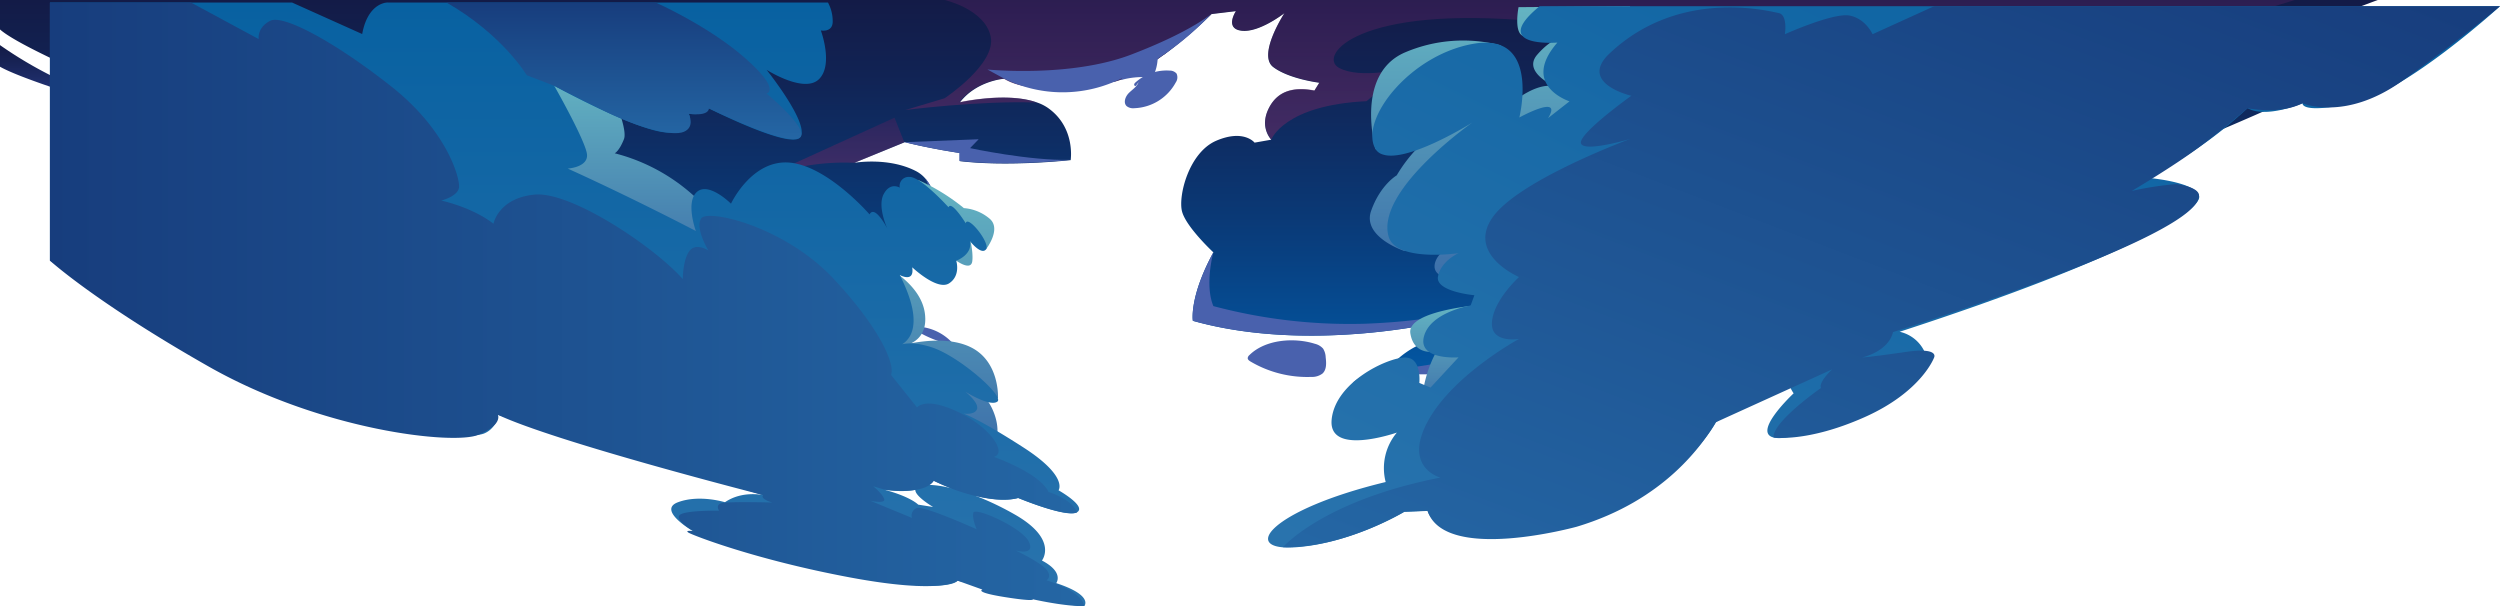 <svg xmlns="http://www.w3.org/2000/svg" xmlns:xlink="http://www.w3.org/1999/xlink" viewBox="0 0 670.05 162.47"><defs><style>.cls-1{isolation:isolate;}.cls-2,.cls-3,.cls-4,.cls-5,.cls-6,.cls-7,.cls-8{fill-rule:evenodd;}.cls-2{fill:url(#Áåçûìÿííûé_ãðàäèåíò_68);}.cls-3{fill:url(#Áåçûìÿííûé_ãðàäèåíò_195);}.cls-4,.cls-5,.cls-6,.cls-8{mix-blend-mode:multiply;opacity:0.45;}.cls-4{fill:url(#Áåçûìÿííûé_ãðàäèåíò_299);}.cls-5{fill:url(#Áåçûìÿííûé_ãðàäèåíò_299-2);}.cls-6{fill:url(#Áåçûìÿííûé_ãðàäèåíò_299-3);}.cls-7{fill:#4961ad;}.cls-8{fill:url(#Áåçûìÿííûé_ãðàäèåíò_299-4);}.cls-9{fill:url(#Áåçûìÿííûé_ãðàäèåíò_4);}.cls-10{fill:url(#Áåçûìÿííûé_ãðàäèåíò_4-2);}.cls-11{fill:url(#Áåçûìÿííûé_ãðàäèåíò_3);}.cls-12{fill:url(#Áåçûìÿííûé_ãðàäèåíò_2);}.cls-13{fill:url(#Áåçûìÿííûé_ãðàäèåíò_4-3);}.cls-14{fill:url(#Áåçûìÿííûé_ãðàäèåíò_4-4);}.cls-15{fill:url(#Áåçûìÿííûé_ãðàäèåíò_3-2);}.cls-16{fill:url(#Áåçûìÿííûé_ãðàäèåíò_2-2);}.cls-17{fill:url(#Áåçûìÿííûé_ãðàäèåíò_2-3);}</style><linearGradient id="Áåçûìÿííûé_ãðàäèåíò_68" x1="12.22" y1="26.81" x2="12.22" y2="12.09" gradientUnits="userSpaceOnUse"><stop offset="0" stop-color="#263980"/><stop offset="0.15" stop-color="#223375"/><stop offset="0.7" stop-color="#172254"/><stop offset="1" stop-color="#131b47"/></linearGradient><linearGradient id="Áåçûìÿííûé_ãðàäèåíò_195" x1="318.65" y1="100.32" x2="318.65" gradientUnits="userSpaceOnUse"><stop offset="0" stop-color="#0257a3"/><stop offset="0.42" stop-color="#0a3976"/><stop offset="0.8" stop-color="#112354"/><stop offset="1" stop-color="#131b47"/></linearGradient><linearGradient id="Áåçûìÿííûé_ãðàäèåíò_299" x1="428.86" y1="37.33" x2="428.86" gradientUnits="userSpaceOnUse"><stop offset="0" stop-color="#822a65"/><stop offset="1" stop-color="#4c215e"/></linearGradient><linearGradient id="Áåçûìÿííûé_ãðàäèåíò_299-2" x1="223.21" y1="47.85" x2="223.21" y2="31.55" xlink:href="#Áåçûìÿííûé_ãðàäèåíò_299"/><linearGradient id="Áåçûìÿííûé_ãðàäèåíò_299-3" x1="122.39" y1="52.29" x2="122.39" y2="26.29" xlink:href="#Áåçûìÿííûé_ãðàäèåíò_299"/><linearGradient id="Áåçûìÿííûé_ãðàäèåíò_299-4" x1="417.19" y1="68.36" x2="417.19" y2="47.45" xlink:href="#Áåçûìÿííûé_ãðàäèåíò_299"/><linearGradient id="Áåçûìÿííûé_ãðàäèåíò_4" x1="392.01" y1="110" x2="392.01" y2="81.59" gradientUnits="userSpaceOnUse"><stop offset="0.01" stop-color="#3d70aa"/><stop offset="1" stop-color="#64b4c2"/></linearGradient><linearGradient id="Áåçûìÿííûé_ãðàäèåíò_4-2" x1="402" y1="74.2" x2="402" y2="1.67" xlink:href="#Áåçûìÿííûé_ãðàäèåíò_4"/><linearGradient id="Áåçûìÿííûé_ãðàäèåíò_3" x1="434.17" y1="191.44" x2="554.27" y2="-54.8" gradientUnits="userSpaceOnUse"><stop offset="0.01" stop-color="#2973ad"/><stop offset="1" stop-color="#0861a1"/></linearGradient><linearGradient id="Áåçûìÿííûé_ãðàäèåíò_2" x1="461.75" y1="191.93" x2="552.16" y2="-43.58" gradientUnits="userSpaceOnUse"><stop offset="0.01" stop-color="#2466a4"/><stop offset="1" stop-color="#173d7d"/></linearGradient><linearGradient id="Áåçûìÿííûé_ãðàäèåíò_4-3" x1="168.63" y1="74.32" x2="168.63" y2="19.36" xlink:href="#Áåçûìÿííûé_ãðàäèåíò_4"/><linearGradient id="Áåçûìÿííûé_ãðàäèåíò_4-4" x1="247.9" y1="119.98" x2="247.9" y2="48.27" xlink:href="#Áåçûìÿííûé_ãðàäèåíò_4"/><linearGradient id="Áåçûìÿííûé_ãðàäèåíò_3-2" x1="152.14" y1="162.46" x2="152.14" y2="0.67" xlink:href="#Áåçûìÿííûé_ãðàäèåíò_3"/><linearGradient id="Áåçûìÿííûé_ãðàäèåíò_2-2" x1="167.23" y1="37.3" x2="167.23" y2="0.67" xlink:href="#Áåçûìÿííûé_ãðàäèåíò_2"/><linearGradient id="Áåçûìÿííûé_ãðàäèåíò_2-3" x1="290.58" y1="81.57" x2="13.38" y2="81.57" xlink:href="#Áåçûìÿííûé_ãðàäèåíò_2"/></defs><g class="cls-1"><g id="Layer_2" data-name="Layer 2"><g id="Trees"><path class="cls-2" d="M18.67,22.61l5.77,4.2C23.86,26.64,5.43,21,0,17.88V12.09A109.05,109.05,0,0,0,18.67,22.61Z"/><path class="cls-3" d="M615.74,23.13l4.73.53S580,42.33,560.53,48.11c0,0-1.58-1,0-4.47,0,0-27.35,13.15-54.69,25l-10.26,2.63A37.44,37.44,0,0,0,489.8,76c-1.83,2.1-24.45,7.1-28.92,5.26,0,0,12.62-6.84,23.93-9.73L493,69.67,486.39,67s-21.83,11-40,16.83c0,0,1.84.78,0,5.26-.58,1.42-6,3-13.19,4.42h-.08c-15.44,3.14-38.78,5.82-38.78,5.82s-13.41,2.11-22.62,0c0,0,7.1-10,18.93-8.42a47.25,47.25,0,0,1,7.89-8.14c3.94-2.9,16.54-5.78,21-4.21s6.85,6.57,6.85,6.57L436.7,81s-17.88-1.06-23.4-12.62c0,0-11.46,12.35-24.21,17.06h0c-.53.2-1.05.39-1.59.55,0,0-36,8.94-67.79,0,0,0-1.05-6.29,5.5-18.35a.08.08,0,0,0,0,0h0s-7.36-6.84-8.41-11,1.84-15.78,9.2-18.93,10.25.52,10.25.52l4.47-.79s-3.15-3.15-.79-8.15,6.84-6.05,12.36-5l1.31-2.11s-8.14-1-12.35-4.2,2.68-13.92,3-14.45c-.37.29-6.83,5.23-11.42,4.72-4.74-.52-1.58-5.26-1.58-5.26l-6.57.79h0a0,0,0,0,1,0,0h0l0,0,0,.06a128.32,128.32,0,0,1-12.71,10.84l-.06,0c-4.21,3.1-8.84,6-12.89,7.13h0c-.73.16-17.18,3.7-26.77.64h0a13.34,13.34,0,0,1-3-1.34l-.07,0-.05,0,0,0s-7.36.52-11.83,6.31c0,0,12.79-2.89,20.82.11a11.54,11.54,0,0,1,2.84,1.46c7.36,5.26,6,13.93,6,13.93s-16.56,1.85-29.71.27V41s-7.1-1-14.73-2.89L229,43.63c.49-.08,9.13-1.46,16.28,2.12A8.55,8.55,0,0,1,248,47.84h0c4.49,5.16,3.85,15.4,2.05,19.45-2.11,4.73-15.52,7.1-15.52,7.1s5.53.27,8.16,3.16a7.73,7.73,0,0,1,2.1,6S239,83.35,223,78.34a31.56,31.56,0,0,1,7.36-2.88L220.06,72s.53,3.16-8.15,3.16c-8.46,0-17.92-9-18.39-9.46h0S169.21,60,144,52.29h-.08c-12.16-3.71-24.53-7.86-34.53-12,0,0,2.1,7.76-4.47,9.93a175.66,175.66,0,0,1-39.44-6s-3.41-1.58-1.83-6.84L58.37,34.7S7.63,14.73,0,7.89V0H637.3s-30.24,11-60.78,26c1.09-.48,7.6-3.18,8.33.07.78,3.55-4,6.7-4,6.7h15.64s-.79-4.6,4.47-7.49S615.74,23.13,615.74,23.13Z"/><path class="cls-4" d="M553.43,5.69C535.55-.47,467.72,5.52,468,12.36s6.81,17.92,7.09,18.38c-.46-.62-15.47-20.56-63.09-25-48.37-4.58-58.89,9.3-53.11,12.45s17.63.13,18.13,0l-10.77,8.93c-22.08,1.05-25.5,10.25-25.5,10.25s-3.15-3.15-.79-8.15,6.84-6.05,12.36-5l1.31-2.11s-8.14-1-12.35-4.2,2.68-13.92,3-14.45c-.37.29-6.83,5.23-11.42,4.72-4.74-.52-1.58-5.26-1.58-5.26l-6.57.79s-15,15-25.77,18.14c0,0-21.3,4.74-30-.78,0,0-7.36.52-11.83,6.31,0,0,12.79-2.89,20.82.11-15.49-.57-35.28,2-35.28,2l10.51-3.15s13.94-9.2,12.36-16.56S253.18,0,253.18,0H615.05L549.22,20.23S571.3,11.83,553.43,5.69Z"/><path class="cls-5" d="M229,43.64a60.07,60.07,0,0,0-25,4.21s27.6-12.62,35.75-16.3l2.63,6.57Z"/><path class="cls-6" d="M109.37,40.23,86.23,26.29s18.93,7.63,39.44,8.94,32.87,0,32.87,0-18.93,4.39-22.35,6.93S144,52.29,144,52.29,116.25,44.37,109.37,40.23Z"/><path class="cls-7" d="M63.63,37.33a5.15,5.15,0,0,0,0,4c.87,2.15,42.64,4.86,45.57,4.79,0,0-.49,2.58-4.3,4.09,0,0-25.11-1-39.44-6C65.46,44.17,61.92,43.64,63.63,37.33Z"/><path class="cls-7" d="M220.06,72s.53,3.16-8.15,3.16c-8.46,0-17.92-9-18.39-9.46C194,66,209.2,74.09,220.06,72Z"/><path class="cls-7" d="M250,67.3c-2.11,4.73-15.52,7.1-15.52,7.1s5.53.27,8.16,3.16a7.73,7.73,0,0,1,2.1,6S239,83.35,223,78.34a31.56,31.56,0,0,1,7.36-2.88L220.06,72l-2.9-3s6.58,1.75,19.72,0,13.77-16.73,11.1-21.2C252.47,53,251.83,63.25,250,67.3Z"/><path class="cls-7" d="M286.84,42.85s-16.56,1.85-29.71.27V41s-7.1-1-14.73-2.89l19.9-.79L260,39.7S275.8,43.11,286.84,42.85Z"/><path class="cls-7" d="M269,21l-4.34-2.37s22.21,2.24,38.52-4,21.56-11,21.56-11a77,77,0,0,1-25.77,18.14A35.27,35.27,0,0,1,269,21Z"/><path class="cls-7" d="M394.29,82.43l-5.2,3h0c-.53.2-1.05.39-1.59.55,0,0-36,8.94-67.79,0,0,0-1.05-6.29,5.5-18.35-.18.67-2.31,8.85,0,14.41a141.84,141.84,0,0,0,40.49,4.73C386.12,86,393.45,82.82,394.29,82.43Z"/><path class="cls-7" d="M433.15,93.56c-15.44,3.14-38.78,5.82-38.78,5.82s-13.41,2.11-22.62,0c0,0,13.14-1.58,28.4-4.73L398.31,97Z"/><path class="cls-7" d="M246.08,87.94l-1.44.09a30.39,30.39,0,0,0,11.18,4.51,13.6,13.6,0,0,0-11.28-5Z"/><path class="cls-7" d="M235.94,86.19a4.94,4.94,0,0,0-4.56-.25,7.79,7.79,0,0,0,5.25,1.58,1.59,1.59,0,0,0-1.58-1.43Z"/><path class="cls-7" d="M363,102.24a12.2,12.2,0,0,1,5.19-2.54c1.3-.08,2,1.75,1.4,2.9a5,5,0,0,1-3.22,2.05,4.15,4.15,0,0,1-2.84.09c-.89-.4-1.4-1.68-.72-2.37Z"/><path class="cls-7" d="M304.5,22.93c-.12.23-.51.06-.53-.19a.88.88,0,0,1,.36-.64,12.42,12.42,0,0,1,9.12-3.18,2.4,2.4,0,0,1,1.89.8,2.41,2.41,0,0,1-.22,2.39A13.16,13.16,0,0,1,304,29a2.77,2.77,0,0,1-2.05-.57c-.94-.93-.33-2.57.6-3.5s2.17-1.67,2.62-2.92Z"/><path class="cls-7" d="M305.94,16.36a10.56,10.56,0,0,0-5.51,5.1,21.08,21.08,0,0,1,7.2-.75,2,2,0,0,0,1.12-.14,1.76,1.76,0,0,0,.67-.91,11.73,11.73,0,0,0,.86-4.61,6.8,6.8,0,0,0-5.83,1.52Z"/><path class="cls-7" d="M95,54.13c0,.22-.42-.07-.26-.24s.43-.09.64,0c1.53.68,3,1.4,4.51,2.18,1-.73.19-2.25-.63-3.15a6,6,0,0,0-1.88-1.57,2,2,0,0,0-2.29.31,1.26,1.26,0,0,0,.43,2Z"/><path class="cls-7" d="M352.41,92.14a4.25,4.25,0,0,1,2.2,1.29,4.71,4.71,0,0,1,.7,2.33c.18,1.53.28,3.31-.85,4.35a4.59,4.59,0,0,1-3,.91,29.91,29.91,0,0,1-16.29-4.12c-.35-.21-.74-.49-.76-.9a1.21,1.21,0,0,1,.46-.83C339.17,90.92,346.94,90.42,352.41,92.14Z"/><path class="cls-8" d="M413.3,68.36s-1.63-9-17-12.28c0,0,24.18-.88,41.75-8.63C438.06,47.45,416.21,57.91,413.3,68.36Z"/><path class="cls-9" d="M381,110a33.49,33.49,0,0,1,4-15.83s-6,1.5-7-4.83,20-7.75,20-7.75l8,12.58L397,110Z"/><path class="cls-10" d="M407,1.92s-1.22,6.18.89,7.54,12.28,0,12.28,0-3.84.19-8.17,5.21,5.83,9,5.83,9-3.37-2.74-11.18,2.8l-4.48-14.32a39.66,39.66,0,0,0-25.84,2C363,20.17,368.69,40,368.69,40l20-7.16A39.16,39.16,0,0,0,374.35,47s-4.39,2.52-6.86,9.51,8.82,10.72,8.82,10.72l15.21-1.89s-5.17.89-6.67,4.45S387,74.2,387,74.2L415,51.11l16.1-20.73,5.8-28.71Z"/><path class="cls-11" d="M670.05,1.67s-25.16,23-39.41,26-13.5,0-13.5,0-9.75,4.17-14.75,1.33a117.73,117.73,0,0,1-26.75,18.67s12.5,1,13.75,4.75-19.5,16.75-80.25,36.5a9.68,9.68,0,0,1,7.25,6.9c1.5,5.85-31.25,21.85-39.75,21.6s4.09-12,4.09-12-3.67-5.05-.11-8.13l-20.73,15.9s-11,21-42.75,28.25-34.5-4.5-34.5-4.5l-6.25.25s-14.25,8.5-29.25,9.5-6.75-10,24.25-17.5a14.79,14.79,0,0,1,3-13.25h0c-.63.21-18.46,6.31-17.48-3.51,1-10,14.75-16.45,19.5-16.6a3.9,3.9,0,0,1,1.05.1l.07,0,.44.15.07,0c2.93,1.31,2.37,6.55,2.37,6.55l3,1.25,7.5-8.1s-11,.85-9.25-5.65,12.5-8.25,12.5-8.25l1-2.75s-10.5-.94-9.75-5,5.21-6.14,5.49-6.27c-.52.07-16.83,2.37-18.74-4.51-3.29-11.86,20.33-29,22.47-30.51-1.78,1.1-17.64,10.71-24,8.57a0,0,0,0,1,0,0A3.39,3.39,0,0,1,368.69,40a2.21,2.21,0,0,1-.18-.34c-4-7.84,9.6-25.25,26.85-28a16.82,16.82,0,0,1,3-.22c13.84.17,8.85,20.05,8.85,20.05s11.83-6.5,7.7.17l5.75-4.5s-13.25-4.25-3.25-15.75c0,0-18.5,1.5-4.75-9.75Z"/><path class="cls-12" d="M386.05,128s-10.17-2.66-3.33-15.16,24.41-22,24.41-22-7.75,1.33-7.25-4.59,7.25-12,7.25-12-14.08-6-7.08-16,36.83-21,36.83-21S424.22,41,423.72,38.34s13.5-12.67,13.5-12.67-14.31-3.31-5.84-11.33C450.05-3.33,474.22,3,476.72,3.5s1.66,5.67,1.66,5.67,13-5.83,17.34-5,6.16,5,6.16,5l16.5-7.5H670.05s-11.3,9.5-26.48,20.21-26.44,5.79-26.44,5.79C610.88,30.84,602.38,29,602.38,29s-6,5.24-13,10.47-18,11.7-18,11.7a88.53,88.53,0,0,1,11.84-1.83s6.16.66,6.16,3.08-3.65,7.19-27,16.9-55,19.68-55,19.68c-1.33,5.34-8.33,6.82-8.33,6.82s2.5-.15,11.67-1.48,7.66,1.48,7.66,1.48-3.33,9.18-18.66,16-24.36,5.44-24.36,5.44C475,113.06,488.05,104,488.05,104c-.67-1.66,3-5,3-5l-31.17,14.17c-3.5,5.83-13.69,20.92-37.28,28,0,0-35.38,9.8-40-4.28l-6.25.25s-16,9.85-32.51,9.51C343.87,146.68,354.55,134.17,386.05,128Z"/><path class="cls-13" d="M162.1,20.52S168.54,34,167.23,37.3s-2.48,3.78-2.48,3.78A50,50,0,0,1,189.6,56.14c10.59,12.12,5,18.18,5,18.18L156.13,60.69,142.26,41.32l-1.08-21.16S161,18.13,162.1,20.52Z"/><path class="cls-14" d="M246.16,48.27a54.11,54.11,0,0,1,12.18,7.51,12.09,12.09,0,0,1,6.92,2.85c3.24,2.77-1,8.19-1,8.19l-4.62-4.46s1.31,4.92.95,7.66-4.3-.17-4.3-.17L234.79,70s12,5.09,13.11,14.09S240.05,93,240.05,93s12-3.83,20,0,7.43,13.74,7.43,13.74l-7.67-2.43s4,0,6.45,6,0,9.68,0,9.68l-26.18-8.13L228.33,77.11l15.55-21Z"/><path class="cls-15" d="M13.38,69.85s33,21.36,61.21,34.27,51.81,13.71,55.31,12a5.91,5.91,0,0,0,3.51-4.94l71.09,21.52s-5.58-1.28-10.2,1.91c0,0-6.85-2.15-12.59,0s4.14,7.81,4.14,7.81,24.07,8.93,46.55,12.75,24.23.48,24.23.48l15.3,3.19s10.36,3,18.65,3.66c0,0,2.71-2.86-7.49-6.21,0,0,2.23-2.87-3.83-6.06,0,0,4.47-5.58-7.17-12.27s-22.32-8.93-25.82-7.65,3.82,5.57,3.82,5.57l-4-.63s-1.92-2.08-9.09-4c0,0,9.57,1.75,13.23-2.39,0,0,14.19,6.85,22.64,4.62,0,0,13.07,5.42,15.78,3.83s-4.94-5.9-4.94-5.9,2.71-3.67-9.41-11.48-16.1-9.08-16.1-9.08,3.19.48,3.67-1.28-3.19-4.62-3.19-4.62,6.54,4.14,8.61,2.71-10.2-12.11-17.38-14.51-9.88-.15-9.88-.15,10.07-1.68,1.12-19.29c0,0,4,2.23,3.34-2.07,0,0,6.7,6.37,9.89,4.3s1.91-6.06,1.91-6.06,4.46-1.59,3.67-5.26c0,0,3,3.83,4.3,2.23s-4.94-9.4-5.42-7c0,0-3.83-6.22-4.62-4.3,0,0-7.49-8.29-10.52-8.13a2.42,2.42,0,0,0-2.55,2.87s-2.55-1.6-4.31,1.75,1,9.24,1,9.24-3.35-6.53-4.78-3.82c0,0-11.16-12.91-21.36-13.87s-15.78,11-15.78,11-5.9-5.9-9.09-3.19-.32,10.52-.32,10.52-16.41-8.61-34.35-16.74c0,0,5.34-.31,5.18-3.66S148.55,23,148.55,23s25.19,13.87,31.72,12.43,4.31-4.94,4.31-4.94,4.78.8,4.46-1.91c0,0,23.11,11.79,25.51,8.13s-9.09-18-9.09-18,10,6.38,14,2.55S220,8.16,220,8.16s3.18.64,3.18-2.39a10.56,10.56,0,0,0-1.27-5.1h-118S98.66.51,97.07,9.12L78.26.67H13.38Z"/><path class="cls-16" d="M175.72.67s14.18,6.26,24,14.92,5.74,9.47,5.74,9.47,11.16,9.25,9.09,11.64S200.52,34,190,29.05c0,0,.2,2.19-5.42,1.43,0,0,1.85,3.55-1.32,4.86s-12.17-1.13-21.14-5.53S148.55,23,148.55,23l-7.37-2.83S134.85,9.4,119.66.67Z"/><path class="cls-17" d="M51.16.67l18.17,9.8s-.48-3.1,3.11-4.9,17.93,6.1,32.6,17.74,18.17,24.23,18,26.78-4.78,3.66-4.78,3.66,8.29,1.76,14,6.22c0,0,1.28-6.86,11-7.81S175.17,66,183,74.79c0,0,0-5.1,1.76-7.49s5.1-.16,5.1-.16-3.67-6.06-1.91-8.61,22.31,2.08,35.54,16.26,16.42,23.44,15.31,25.67l7,8.76s2-3,10.84,1.12,13.39,11.16,9.72,12.11c0,0,12.31,4.28,14.67,9.41,0,0,6.05,1.75,7.65,5.42,0,0-1.78,1.81-15.78-3.83,0,0-3.68,1.31-10.9-.4a50,50,0,0,1-11.74-4.22s-1.43,3.83-13.23,2.39l-3-.9s2.33,1.86,2.93,3.35-3.7.54-3.7.54l11.17,4.6a2.13,2.13,0,0,1,1.26-2.63c1.85-.75,16.08,5.68,16.08,5.68s-1.26-2.75-.9-4.42,13.09,3.94,14.89,7.77-3.53,2.33-3.53,2.33,6.34,3,8.13,5,.12,3,.12,3,9.42,2.71,10.12,6.91c0,0-4.14.26-13.77-1.83,0,0,.66.72-7.59-.6s-5.92-2-5.92-2l-6.67-2.39s-3.79,3.83-29-.9-42.09-11.29-43.16-12,1.39-.38,1.39-.38-4.74-2.67-3.84-4.16,10.7-1.32,10.7-1.32-1.08-1.49.6-2,13.68-.18,13.68-.18-3.36-.9-2.49-2c0,0-55.31-14.11-71.09-21.52,0,0,1.41,2.66-5.27,5.39s-41.93-1.12-72.2-18.3S13.38,69.85,13.38,69.85V.67Z"/></g></g></g></svg>